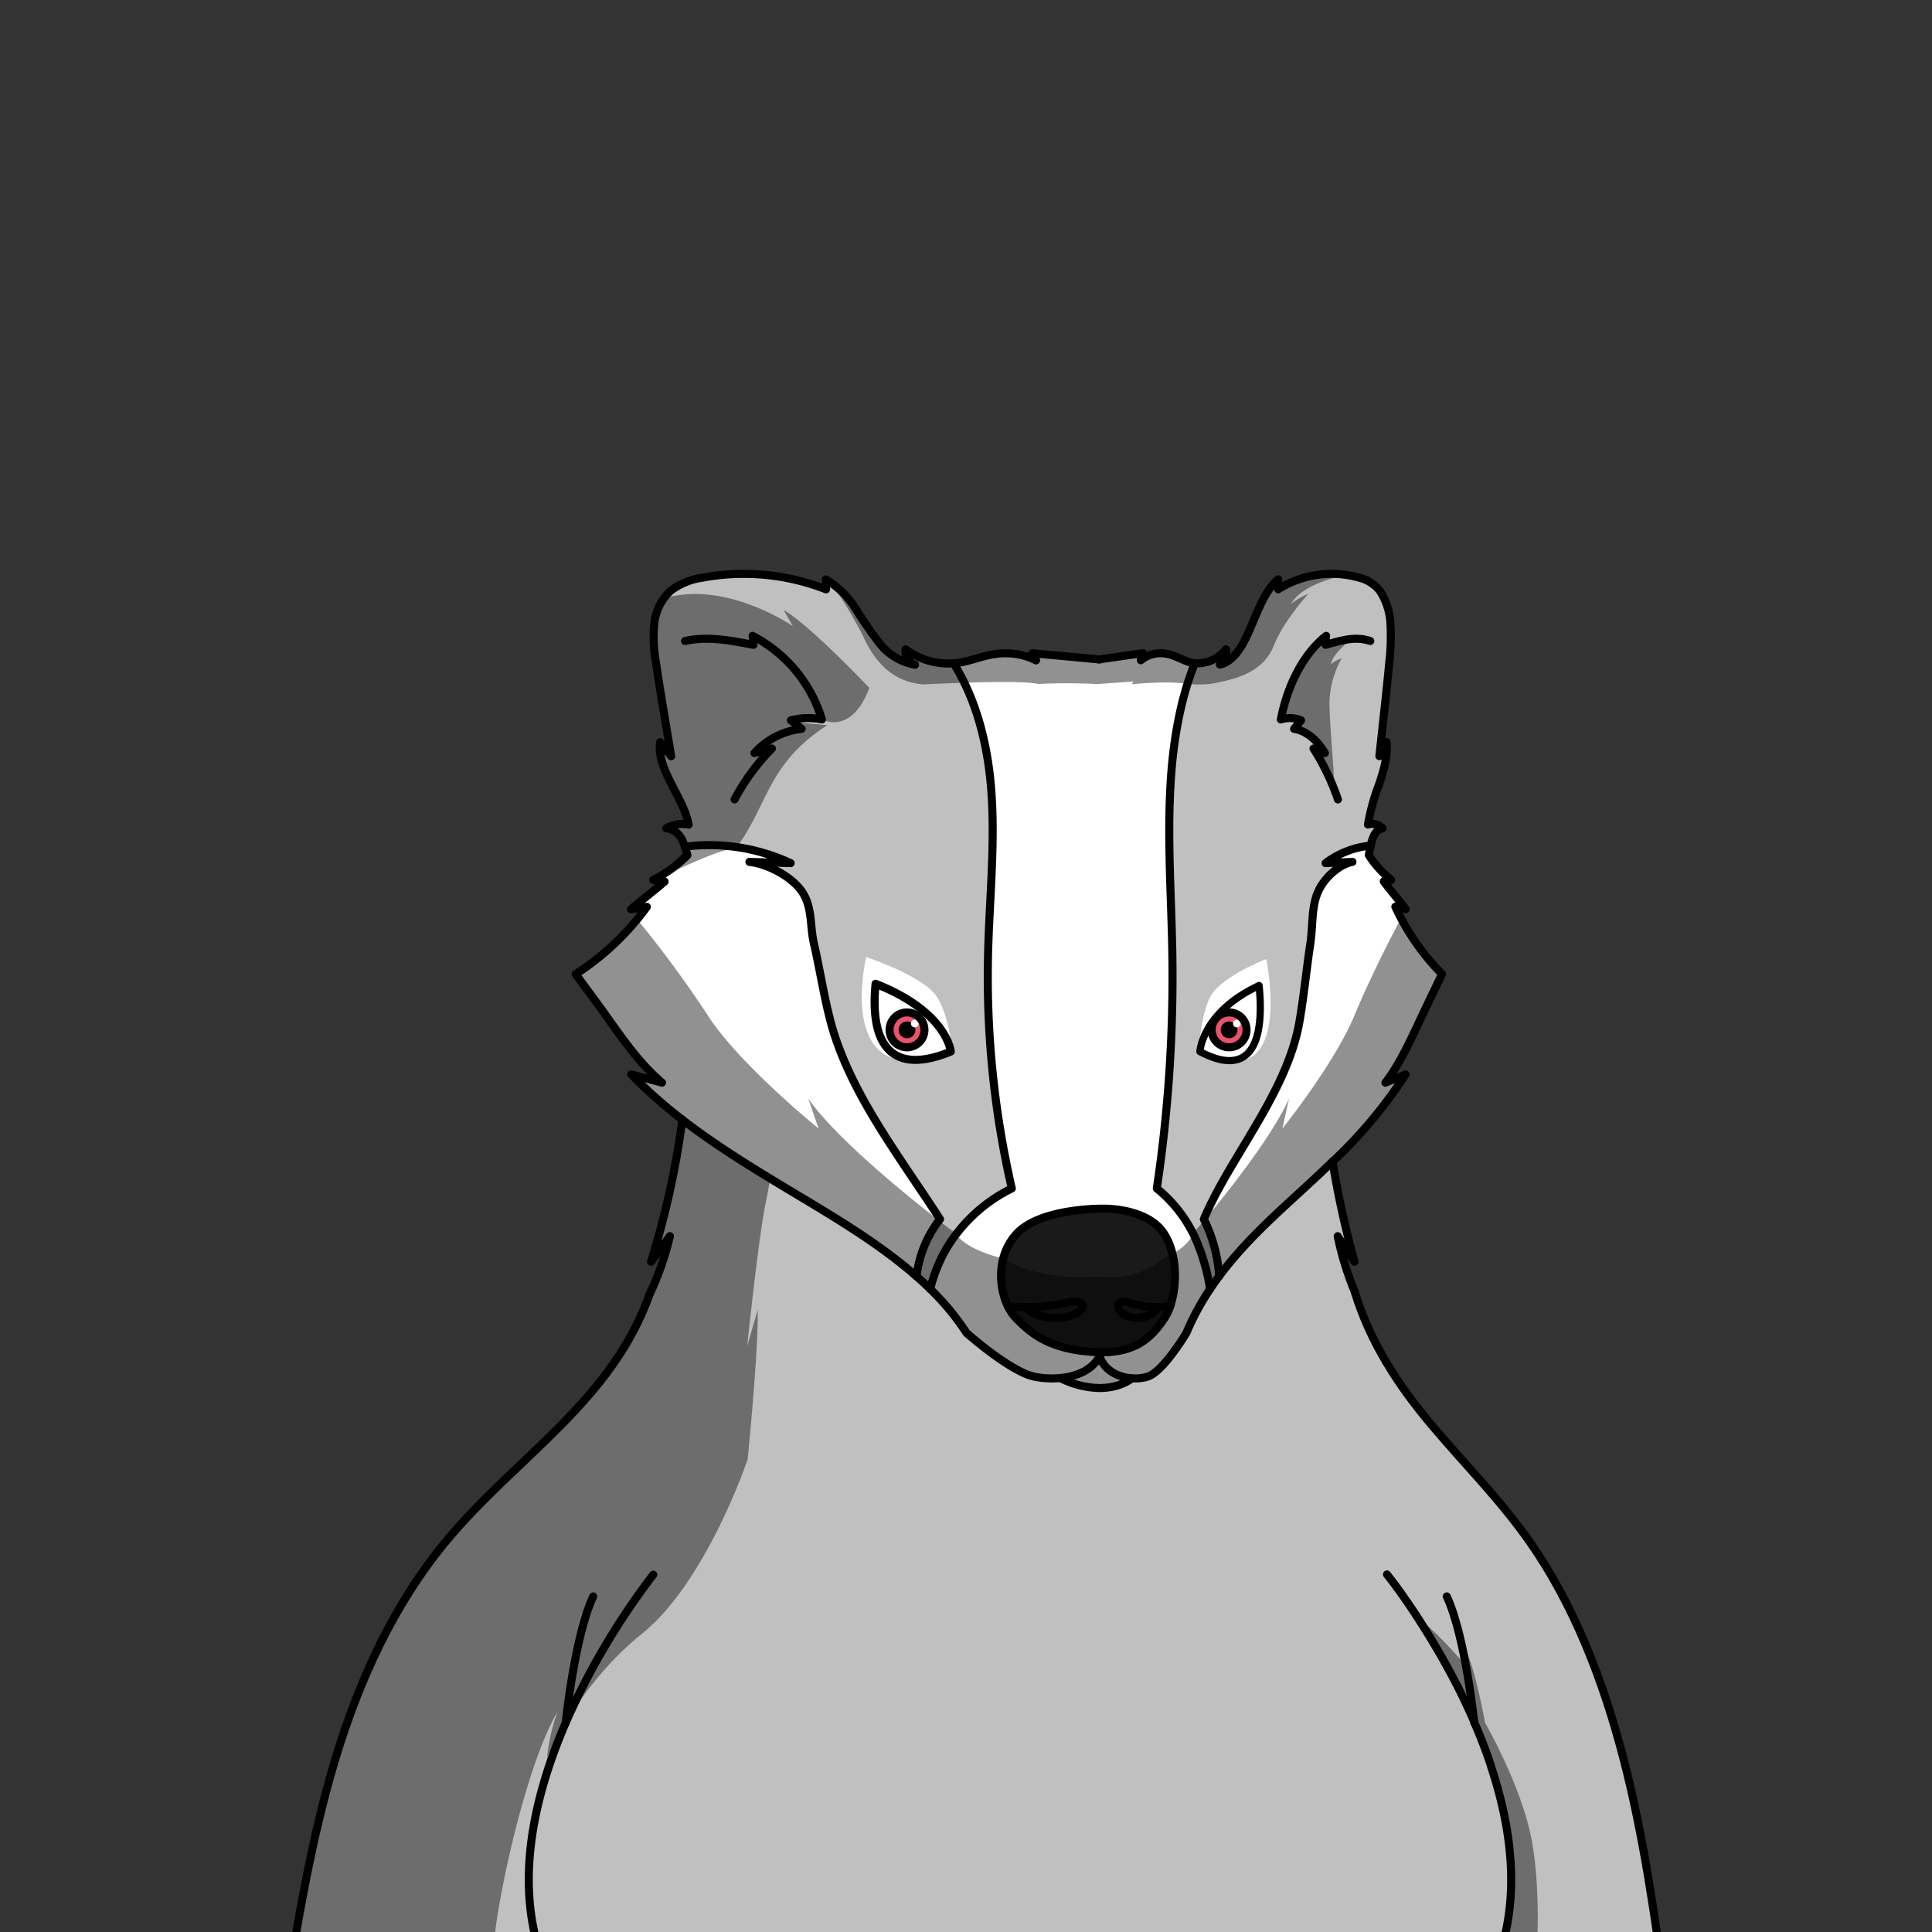 <svg xmlns="http://www.w3.org/2000/svg" viewBox="0 0 432 432">
  <rect x="0" y="0" width="432" height="432" fill="#333333" stroke="none"/>
  <defs>
    <style>.BUNTAI_BADGER_BODY_BADGER_BODY_44_cls-1{isolation:isolate;}.BUNTAI_BADGER_BODY_BADGER_BODY_44_cls-2{fill:silver;}.BUNTAI_BADGER_BODY_BADGER_BODY_44_cls-3{fill:#fff;}.BUNTAI_BADGER_BODY_BADGER_BODY_44_cls-4{fill:#1a1a1a;}.BUNTAI_BADGER_BODY_BADGER_BODY_44_cls-5,.BUNTAI_BADGER_BODY_BADGER_BODY_44_cls-6{fill:none;stroke:#000;stroke-linecap:round;stroke-linejoin:round;}.BUNTAI_BADGER_BODY_BADGER_BODY_44_cls-5{stroke-width:1.8px;}.BUNTAI_BADGER_BODY_BADGER_BODY_44_cls-6{stroke-width:1.61px;}.BUNTAI_BADGER_BODY_BADGER_BODY_44_cls-7{fill:#e9546c;}.BUNTAI_BADGER_BODY_BADGER_BODY_44_cls-8{opacity:0.43;mix-blend-mode:multiply;}</style>
  </defs>
  <g class="BUNTAI_BADGER_BODY_BADGER_BODY_44_cls-1">
    <g id="body">
      <path class="BUNTAI_BADGER_BODY_BADGER_BODY_44_cls-2" d="M329.54,446.92H63.71c3-18.05,5.95-36.15,11.26-53.65S88,358.8,99.7,344.71c7.78-9.41,17.15-17.36,25.74-26s15.63-17.6,19.76-29.09h0a63.48,63.48,0,0,0,4.62-13.16l-4.21,5.72a191.28,191.28,0,0,0,7-31.76c8.21,6.35,17.16,11.69,26.24,17.14,8.73,5.24,18.2,10.93,26.1,17.88,1.06.92,2.09,1.87,3.08,2.84a57,57,0,0,1,8.13,9.83s9.76,8.66,15.18,9.77a19.92,19.92,0,0,0,5.78.3,20,20,0,0,0,8.77,2.23c4.81,0,7.22-2.17,7.22-2.17a9.78,9.78,0,0,0,3.51-.36c3.54-1.11,8.68-9.77,8.68-9.77a58.38,58.38,0,0,1,5.31-9.83c.65-1,1.32-1.92,2-2.84,5.16-6.95,11.34-12.63,17.05-17.88,2.81-2.58,5.6-5.13,8.32-7.78a208.75,208.75,0,0,0,4.92,22.4c-1.26-1.9-2.52-3.82-3.77-5.72a68.66,68.66,0,0,0,3.81,12.42c3.5,11.5,9.95,21.18,17.25,29.85s15.25,16.62,21.85,26c9.9,14.09,16.48,31.07,21,48.56s7,35.6,9.55,53.65Z" />
      <path class="BUNTAI_BADGER_BODY_BADGER_BODY_44_cls-3" d="M322.4,217.8,319,225c-2.89,6-5.5,12.27-9.21,17.11l4.51-1.85A105.47,105.47,0,0,1,298,259.72h0c-2.72,2.65-5.51,5.2-8.32,7.78-5.71,5.25-11.89,10.93-17.05,17.88l0-.4a33.4,33.4,0,0,0-3.41-12.37c5.82-13.85,18.62-28.26,21.38-44.18,1-5.75,1.56-11.64,2.43-17.43.61-4,.21-8.11,1.71-11.56s5-6.24,7.71-6.73l-6,.28a19.61,19.61,0,0,1,10.13-3.92c-.14.67-.28,1.38-.41,2.13a22.67,22.67,0,0,0,5,5.53l-1.66.35c1.57,2.11,3.33,4.09,4.9,6.2l-2.31-.54A52.78,52.78,0,0,0,322.4,217.8Z" />
      <path class="BUNTAI_BADGER_BODY_BADGER_BODY_44_cls-2" d="M310.92,139.53a48.27,48.27,0,0,1-.25,8.41c-.66,7.06-1.48,14.08-2.23,21.13.56-1,1.05-2.1,1.6-3.14.3,3.27-.68,6.42-1.64,9.37a47.42,47.42,0,0,0-2.51,9.07,3.28,3.28,0,0,1,3.26.82c-1.55.35-2.2,1.85-2.66,3.89A19.61,19.61,0,0,0,296.36,193l6-.28c-2.69.49-6.21,3.28-7.71,6.73S293.57,207,293,211c-.87,5.79-1.44,11.68-2.43,17.43-2.76,15.92-15.56,30.33-21.38,44.18A33.4,33.4,0,0,1,272.56,285l0,.4c-.69.92-1.36,1.86-2,2.84a45.07,45.07,0,0,0-2.4-9.14,30.56,30.56,0,0,0-9.51-13.35,320.9,320.9,0,0,0,3.47-52.34c-.2-12.41-1.11-24.84-.45-37.21.52-9.76,2.13-19.68,5.49-27.89a8.19,8.19,0,0,0,7-3.13c.1,1.5-.43,3-1.37,3.44,2-.46,3.73-2.23,5.1-4.63s2.37-5.2,3.54-7.82,2.55-5.13,4.39-6.62c0,.76,0,1.47,0,2.22a22.5,22.5,0,0,1,18.11-2.59,8.52,8.52,0,0,1,4.62,2.94A14.86,14.86,0,0,1,310.92,139.53Z" />
      <path class="BUNTAI_BADGER_BODY_BADGER_BODY_44_cls-3" d="M231.61,147.62c0-.05-.13-.29-.78-1.56,2,.15,15,1.39,15,1.39s8.48-1.24,9.81-1.39l-.51,1.57a7.08,7.08,0,0,1,6.22-1.34c1.69.4,3.28,1.43,5,1.86a6.17,6.17,0,0,0,.84.15c-3.36,8.21-5,18.13-5.49,27.89-.66,12.37.25,24.8.45,37.21a320.9,320.9,0,0,1-3.47,52.34,30.56,30.56,0,0,1,9.51,13.35,45.07,45.07,0,0,1,2.4,9.14,58.38,58.38,0,0,0-5.31,9.83s-5.14,8.66-8.68,9.77a9.78,9.78,0,0,1-3.51.36c-3-.21-6.11-1.7-7.22-4.92-1.59,3-5,4.5-8.77,4.86a19.92,19.92,0,0,1-5.78-.3c-5.42-1.11-15.18-9.77-15.18-9.77a57,57,0,0,0-8.13-9.83,33.69,33.69,0,0,1,3.68-9.14,35.07,35.07,0,0,1,14.56-13.35,211.35,211.35,0,0,1-5.31-52.34c.29-12.41,1.69-24.84.68-37.21-.79-9.76-3.25-19.68-8.4-27.89q.64,0,1.29-.15c2.57-.43,5-1.46,7.58-1.86A15.62,15.62,0,0,1,231.61,147.62Zm30,144.49c1.46-4.3,1.76-11.18-1.23-16.05-3.69-6.05-13.67-5.8-13.67-5.8s-14.31-.25-19.61,5.8c-4.28,4.87-3.86,11.74-1.77,16.05a10.25,10.25,0,0,0,1.77,2.59c3.38,3.46,7.82,7.53,19.61,7.68,8.22-.15,11.31-4.22,13.67-7.68A11,11,0,0,0,261.65,292.11Z" />
      <path class="BUNTAI_BADGER_BODY_BADGER_BODY_44_cls-4" d="M229.29,292.25c2.38,2.72,7.89,2.85,10.69,1.76,3.22-1.26,2.87-3.93-2-2.61A34.42,34.42,0,0,1,229.29,292.25Zm29.63,0a17,17,0,0,1-6-.85c-3.42-1.32-3.67,1.35-1.42,2.61C253.42,295.1,257.26,295,258.92,292.25Zm2.73-.14a11,11,0,0,1-1.23,2.59c-2.36,3.46-5.45,7.53-13.67,7.68-11.79-.15-16.23-4.22-19.61-7.68a10.25,10.25,0,0,1-1.77-2.59c-2.09-4.31-2.51-11.18,1.77-16.05,5.3-6.05,19.61-5.8,19.61-5.8s10-.25,13.67,5.8C263.41,280.93,263.11,287.81,261.65,292.11Z" />
      <path class="BUNTAI_BADGER_BODY_BADGER_BODY_44_cls-4" d="M252.9,291.4a17,17,0,0,0,6,.85c-1.66,2.72-5.5,2.85-7.44,1.76C249.23,292.75,249.48,290.08,252.9,291.4Z" />
      <path class="BUNTAI_BADGER_BODY_BADGER_BODY_44_cls-3" d="M253.08,308.19s-2.41,2.17-7.22,2.17a20,20,0,0,1-8.77-2.23c3.73-.36,7.18-1.87,8.77-4.86C247,306.49,250.09,308,253.08,308.19Z" />
      <path class="BUNTAI_BADGER_BODY_BADGER_BODY_44_cls-4" d="M237.94,291.4c4.91-1.32,5.26,1.35,2,2.61-2.8,1.09-8.31,1-10.69-1.76A34.42,34.42,0,0,0,237.94,291.4Z" />
      <path class="BUNTAI_BADGER_BODY_BADGER_BODY_44_cls-2" d="M221.61,176.19c1,12.37-.39,24.8-.68,37.21a211.35,211.35,0,0,0,5.31,52.34,35.07,35.07,0,0,0-14.56,13.35,33.69,33.69,0,0,0-3.68,9.14c-1-1-2-1.92-3.08-2.84,0-.14,0-.27.05-.4a25.19,25.19,0,0,1,5.22-12.37c-8.92-13.85-20.24-28.26-24.47-44.18-1.51-5.75-2.39-11.64-3.72-17.43-.93-4-.32-8.11-2.62-11.56s-7.68-6.24-11.81-6.73l9.22.28a43.13,43.13,0,0,0-23.69-3.68c-.71-2.16-1.69-3.76-4.16-4.13a7.08,7.08,0,0,1,5-.82c-.63-3.23-2.38-6.12-3.85-9.07s-3-6.1-2.52-9.37c.85,1,1.6,2.1,2.45,3.14-1.13-7-2.4-14.07-3.42-21.13a31.25,31.25,0,0,1-.36-8.41,11.67,11.67,0,0,1,3.62-7.42,15,15,0,0,1,7.07-2.94,50.61,50.61,0,0,1,27.73,2.59c0-.75,0-1.46-.06-2.22a19.85,19.85,0,0,1,6.71,6.62,87.07,87.07,0,0,0,5.43,7.82,12.87,12.87,0,0,0,7.82,4.63,3.19,3.19,0,0,1-2.11-3.44,16.08,16.08,0,0,0,10.75,3.13C218.36,156.51,220.82,166.43,221.61,176.19Z" />
      <path class="BUNTAI_BADGER_BODY_BADGER_BODY_44_cls-3" d="M210.19,272.62A25.19,25.19,0,0,0,205,285c0,.13,0,.26-.05.4-7.9-6.95-17.37-12.64-26.1-17.88-9.08-5.45-18-10.79-26.24-17.14h0a103.71,103.71,0,0,1-11.43-10.12l6.88,1.85C142.35,237.25,138.36,231,134,225l-5.28-7.18a59.6,59.6,0,0,0,15.92-15.05l-3.53.54c2.41-2.11,5.1-4.09,7.5-6.2l-2.53-.35a30.82,30.82,0,0,0,7.63-5.53c-.18-.66-.36-1.3-.56-1.89A43.13,43.13,0,0,1,176.79,193l-9.22-.28c4.13.49,9.5,3.28,11.81,6.73S181.07,207,182,211c1.33,5.79,2.21,11.68,3.72,17.43C190,244.36,201.27,258.77,210.19,272.62Z" />
      <path class="BUNTAI_BADGER_BODY_BADGER_BODY_44_cls-3" d="M213,235.7s-.55-8-3.43-12.7-15.9-9-15.9-9-5,21.18,7.7,23C208.92,237.87,213,235.7,213,235.7Z" />
      <path class="BUNTAI_BADGER_BODY_BADGER_BODY_44_cls-5" d="M212.6,235.13s-.75-8.82-16.82-15.16C194.41,233.94,199.61,240.49,212.6,235.13Z" />
      <path class="BUNTAI_BADGER_BODY_BADGER_BODY_44_cls-3" d="M268,235.7s.28-7.93,2.51-12.6,12.62-8.65,12.62-8.65,4.47,21.23-5.73,22.77C271.32,238,268,235.7,268,235.7Z" />
      <path class="BUNTAI_BADGER_BODY_BADGER_BODY_44_cls-6" d="M268.3,235.14s.43-8.79,13.24-14.78C282.93,234.32,278.88,240.75,268.3,235.14Z" />
      <path class="BUNTAI_BADGER_BODY_BADGER_BODY_44_cls-7" d="M203.22,226.4a3.9,3.9,0,1,0,3.46,4.29A3.9,3.9,0,0,0,203.22,226.4Z" />
      <circle cx="202.81" cy="230.28" r="1.88" />
      <circle class="BUNTAI_BADGER_BODY_BADGER_BODY_44_cls-3" cx="204.56" cy="228.86" r="0.86" />
      <circle class="BUNTAI_BADGER_BODY_BADGER_BODY_44_cls-5" cx="202.81" cy="230.28" r="3.9" />
      <path class="BUNTAI_BADGER_BODY_BADGER_BODY_44_cls-7" d="M275.24,226.4a3.9,3.9,0,1,0,3.46,4.29A3.9,3.9,0,0,0,275.24,226.4Z" />
      <circle cx="274.83" cy="230.28" r="1.88" />
      <circle class="BUNTAI_BADGER_BODY_BADGER_BODY_44_cls-3" cx="276.57" cy="228.86" r="0.86" />
      <circle class="BUNTAI_BADGER_BODY_BADGER_BODY_44_cls-5" cx="274.83" cy="230.28" r="3.9" />
      <path class="BUNTAI_BADGER_BODY_BADGER_BODY_44_cls-5" d="M152.58,250.36a103.71,103.71,0,0,1-11.43-10.12l6.88,1.85C142.35,237.25,138.36,231,134,225l-5.28-7.18a59.6,59.6,0,0,0,15.92-15.05l-3.53.54c2.41-2.11,5.1-4.09,7.5-6.2l-2.53-.35a30.82,30.82,0,0,0,7.63-5.53c-.18-.66-.36-1.3-.56-1.89-.71-2.16-1.69-3.76-4.16-4.13a7.08,7.08,0,0,1,5-.82c-.63-3.23-2.38-6.12-3.85-9.07s-3-6.1-2.52-9.37c.85,1,1.6,2.1,2.45,3.14-1.13-7-2.4-14.07-3.42-21.13a31.25,31.25,0,0,1-.36-8.41,11.67,11.67,0,0,1,3.62-7.42,15,15,0,0,1,7.07-2.94,50.61,50.61,0,0,1,27.73,2.59c0-.75,0-1.46-.06-2.22a19.85,19.85,0,0,1,6.71,6.62,87.07,87.07,0,0,0,5.43,7.82,12.87,12.87,0,0,0,7.82,4.63,3.19,3.19,0,0,1-2.11-3.44,16.08,16.08,0,0,0,10.75,3.13q.64,0,1.29-.15c2.57-.43,5-1.46,7.58-1.86a15.62,15.62,0,0,1,9.53,1.33" />
      <path class="BUNTAI_BADGER_BODY_BADGER_BODY_44_cls-5" d="M245.86,303.27c-1.59,3-5,4.5-8.77,4.86a19.92,19.92,0,0,1-5.78-.3c-5.42-1.11-15.18-9.77-15.18-9.77a57,57,0,0,0-8.13-9.83c-1-1-2-1.92-3.08-2.84-7.9-6.95-17.37-12.64-26.1-17.88-9.08-5.45-18-10.79-26.24-17.14" />
      <path class="BUNTAI_BADGER_BODY_BADGER_BODY_44_cls-5" d="M231.62,147.63h0c0-.05-.13-.29-.78-1.56,2,.15,15,1.39,15,1.39" />
      <path class="BUNTAI_BADGER_BODY_BADGER_BODY_44_cls-5" d="M164.25,178.75a48.33,48.33,0,0,1,8.35-11.37l-3.9,1a16.53,16.53,0,0,1,10.54-5.4l-2.39-1.92a15.45,15.45,0,0,1,6.93-.19,31.2,31.2,0,0,0-15.51-18.69c.28.29-.07,1.67.21,2-5.26-.94-10.08-2-15.31-.85" />
      <path class="BUNTAI_BADGER_BODY_BADGER_BODY_44_cls-5" d="M153.1,189.32A43.13,43.13,0,0,1,176.79,193l-9.22-.28c4.13.49,9.5,3.28,11.81,6.73S181.07,207,182,211c1.33,5.79,2.21,11.68,3.72,17.43,4.23,15.92,15.55,30.33,24.47,44.18A25.19,25.19,0,0,0,205,285c0,.13,0,.26-.05.4" />
      <path class="BUNTAI_BADGER_BODY_BADGER_BODY_44_cls-5" d="M213.21,148.3c5.15,8.21,7.61,18.13,8.4,27.89,1,12.37-.39,24.8-.68,37.21a211.35,211.35,0,0,0,5.31,52.34,35.07,35.07,0,0,0-14.56,13.35,33.69,33.69,0,0,0-3.68,9.14" />
      <path class="BUNTAI_BADGER_BODY_BADGER_BODY_44_cls-5" d="M298,259.72a105.47,105.47,0,0,0,16.29-19.48l-4.51,1.85c3.71-4.84,6.32-11.11,9.21-17.11l3.45-7.18A52.78,52.78,0,0,1,312,202.75l2.31.54c-1.57-2.11-3.33-4.09-4.9-6.2l1.66-.35a22.67,22.67,0,0,1-5-5.53c.13-.75.27-1.46.41-2.13.46-2,1.11-3.54,2.66-3.89a3.28,3.28,0,0,0-3.26-.82,47.42,47.42,0,0,1,2.51-9.07c1-3,1.94-6.1,1.64-9.37-.55,1-1,2.1-1.6,3.14.75-7,1.57-14.07,2.23-21.13a48.27,48.27,0,0,0,.25-8.41,14.86,14.86,0,0,0-2.37-7.42,8.52,8.52,0,0,0-4.62-2.94,22.5,22.5,0,0,0-18.11,2.59c0-.75,0-1.46,0-2.22-1.84,1.49-3.21,4-4.39,6.62s-2.18,5.42-3.54,7.82-3.06,4.17-5.1,4.63c.94-.44,1.47-1.94,1.37-3.44a8.19,8.19,0,0,1-7,3.13,6.17,6.17,0,0,1-.84-.15c-1.68-.43-3.27-1.46-5-1.86a7.08,7.08,0,0,0-6.22,1.34l.51-1.57c-1.33.15-9.81,1.39-9.81,1.39" />
      <path class="BUNTAI_BADGER_BODY_BADGER_BODY_44_cls-5" d="M245.86,303.27c1.11,3.22,4.23,4.71,7.22,4.92a9.78,9.78,0,0,0,3.51-.36c3.54-1.11,8.68-9.77,8.68-9.77a58.38,58.38,0,0,1,5.31-9.83c.65-1,1.32-1.92,2-2.84,5.16-6.95,11.34-12.63,17.05-17.88,2.81-2.58,5.6-5.13,8.32-7.78" />
      <path class="BUNTAI_BADGER_BODY_BADGER_BODY_44_cls-5" d="M299.16,178.75a52.5,52.5,0,0,0-5.46-11.37l2.54,1c-1.75-3-4.25-5-6.88-5.4l1.56-1.92a6.69,6.69,0,0,0-4.52-.19c1.54-8,5.29-14.9,10.13-18.69-.19.29.05,1.67-.13,2,3.43-.94,6.58-2,10-.85" />
      <path class="BUNTAI_BADGER_BODY_BADGER_BODY_44_cls-5" d="M272.59,285.39l0-.4a33.4,33.4,0,0,0-3.41-12.37c5.82-13.85,18.62-28.26,21.38-44.18,1-5.75,1.56-11.64,2.43-17.43.61-4,.21-8.11,1.71-11.56s5-6.24,7.71-6.73l-6,.28a19.61,19.61,0,0,1,10.13-3.92" />
      <path class="BUNTAI_BADGER_BODY_BADGER_BODY_44_cls-5" d="M267.18,148.3c-3.36,8.21-5,18.13-5.49,27.89-.66,12.37.25,24.8.45,37.21a320.9,320.9,0,0,1-3.47,52.34,30.56,30.56,0,0,1,9.51,13.35,45.07,45.07,0,0,1,2.4,9.14" />
      <path class="BUNTAI_BADGER_BODY_BADGER_BODY_44_cls-5" d="M253.08,308.19s-2.41,2.17-7.22,2.17a20,20,0,0,1-8.77-2.23h0" />
      <path class="BUNTAI_BADGER_BODY_BADGER_BODY_44_cls-5" d="M152.58,250.36h0a191.28,191.28,0,0,1-7,31.76l4.21-5.72a63.48,63.48,0,0,1-4.62,13.16" />
      <path class="BUNTAI_BADGER_BODY_BADGER_BODY_44_cls-5" d="M302.92,288.83a68.66,68.66,0,0,1-3.81-12.42c1.25,1.9,2.51,3.82,3.77,5.72a208.75,208.75,0,0,1-4.92-22.4h0" />
      <path class="BUNTAI_BADGER_BODY_BADGER_BODY_44_cls-5" d="M261.65,292.11a11,11,0,0,1-1.23,2.59c-2.36,3.46-5.45,7.53-13.67,7.68-11.79-.15-16.23-4.22-19.61-7.68a10.25,10.25,0,0,1-1.77-2.59c-2.09-4.31-2.51-11.18,1.77-16.05,5.3-6.05,19.61-5.8,19.61-5.8s10-.25,13.67,5.8c3,4.87,2.69,11.75,1.23,16.05" />
      <path class="BUNTAI_BADGER_BODY_BADGER_BODY_44_cls-5" d="M229.29,292.25c2.38,2.72,7.89,2.85,10.69,1.76,3.22-1.26,2.87-3.93-2-2.61A34.42,34.42,0,0,1,229.29,292.25Z" />
      <path class="BUNTAI_BADGER_BODY_BADGER_BODY_44_cls-5" d="M225.37,292.11s1.66.13,3.92.14" />
      <path class="BUNTAI_BADGER_BODY_BADGER_BODY_44_cls-5" d="M258.92,292.25a26.72,26.72,0,0,0,2.73-.14" />
      <path class="BUNTAI_BADGER_BODY_BADGER_BODY_44_cls-5" d="M258.92,292.25a17,17,0,0,1-6-.85c-3.42-1.32-3.67,1.35-1.42,2.61C253.42,295.1,257.26,295,258.92,292.25Z" />
      <path class="BUNTAI_BADGER_BODY_BADGER_BODY_44_cls-5" d="M145.19,289.57h0C141.07,301.08,134,310,125.44,318.68s-18,16.62-25.74,26C88,358.8,80.28,375.78,75,393.27s-8.29,35.6-11.26,53.65H372.57c-2.51-18.05-5-36.15-9.55-53.65s-11.1-34.47-21-48.56c-6.6-9.41-14.56-17.36-21.85-26s-13.75-18.35-17.25-29.85" />
      <path class="BUNTAI_BADGER_BODY_BADGER_BODY_44_cls-5" d="M125.58,446.92c-12.24-19.32-7.22-42.89.91-61.7a.05.05,0,0,1,0,0,160.36,160.36,0,0,1,19.58-33.11" />
      <path class="BUNTAI_BADGER_BODY_BADGER_BODY_44_cls-5" d="M126.49,385.22s2-19.4,6.15-28.26" />
      <path class="BUNTAI_BADGER_BODY_BADGER_BODY_44_cls-5" d="M330.56,446.92c10.21-16.11,8.41-35.18,2.82-52l0-.09c-1.09-3.28-2.32-6.47-3.65-9.53a.42.42,0,0,1,0-.1c-.43-1-.87-2-1.31-2.94-1-2.16-2-4.25-3.06-6.25l-.21-.4c-2.06-3.95-4.16-7.54-6.11-10.67l-.18-.3-.21-.33c-.23-.37-.46-.74-.69-1.09l-.41-.64-.37-.58c-4-6.21-7.05-9.95-7.05-9.95" />
      <path class="BUNTAI_BADGER_BODY_BADGER_BODY_44_cls-5" d="M329.65,385.22s-2-19.4-6.15-28.26" />
      <g class="BUNTAI_BADGER_BODY_BADGER_BODY_44_cls-8">
        <path d="M152.58,250.36s-2.43,15.32-4.15,21.7-2.5,9-2.5,9l3.38-2.62s-1.09,3-4.81,11.85a141.48,141.48,0,0,1-8.05,16l30.72,20.06s2.42-23.87,2.26-33.47L167.07,301s2.51-24,4.08-31.72.94-6.33.94-6.33S154,252.47,152.58,250.36Z" />
        <path d="M245.85,285.39s-12.35,1.51-21.67-4c-9.11-2.35-10.35-5.5-10.35-5.5s-24.93-18.53-33.1-30.25l2.3,6.7s-17.79-14.42-24.71-25.22a249.87,249.87,0,0,0-15.86-21.56s-9.24,10.14-13.79,12.22c7.55,10.31,15.7,21.43,17.67,23.12l-4.05.48S148,247.5,163,257.49s25.4,15.19,32.55,20.58,12.44,10,16.53,15l4.09,5s8.57,9.2,15.38,9.56,9.37,3.05,14.34,2.95Z" />
        <path d="M245.85,285.39s8.05,1.51,14.11-4c5.93-2.35,6.74-5.5,6.74-5.5s16.23-18.53,21.54-30.25l-1.49,6.7s11.58-14.42,16.08-25.22,10.33-21.56,10.33-21.56,6,10.14,9,12.22c-4.91,10.31-10.22,21.43-11.5,23.12l2.64.48s-3.73,6.1-13.46,16.09-16.53,15.19-21.18,20.58a82,82,0,0,0-10.76,15l-2.66,5s-5.59,9.2-10,9.56-6.1,3.05-9.34,2.95Z" />
        <path d="M194.39,153.83s-13.27-14.05-19.16-17.43l2.05,3.61s-15-10.43-29-6.16c-2.53,4.51-3.13,9.61-1.34,20s2.09,14,2.09,14L147.5,167A38.64,38.64,0,0,0,151,177.94c2.68,5.21,2.45,6.34,2.13,6.32s-3.26.48-3.26.48,3.42,3.46,3.26,3.8a4.9,4.9,0,0,0,.07,1.57l-5.37,5.63-1.18,1.08s12.59-6.55,18-7.26c7.07-9.5,6.91-18.77,20.34-27.4l-7.62-.71,6.43-.58S190.31,164.59,194.39,153.83Z" />
        <path d="M301.13,128.53s-9.91,1.74-12.43,6.53a13.12,13.12,0,0,1,3.85-2.27s-5.52,6-7.71,11.54-7.44,7.24-12.39,8.26a19.72,19.72,0,0,1-8.56,0s-11.23-1.73-15.78-2-14-1.66-21.13-.87-15.7-1.43-15.7-1.43,10.66-2.28,15.5-1.64l4.84.63s-1.12-1.51,7-.68,8.92.68,8.92.68l8.64-1.25-.16,1.1s2.71-2.2,10.17.82c3.14.55,8.08-2.59,8.08-2.59s.32,1.37-1.13,3.3c5.34-4,6.44-8.31,8.56-13.07s3.86-5.84,3.86-5.84l.34,1.63S294.15,126.9,301.13,128.53Z" />
        <path d="M302.38,142.84s-4.28,3-4.8,5.7a6.5,6.5,0,0,1,2.4-1.3,21.26,21.26,0,0,0-2.72,10.31c.16,5.55.88,13.24.94,15.13a23.85,23.85,0,0,0,.37,3.45s-2.24-6.23-4.5-8.16l1.91,0a10,10,0,0,0-6.62-5l1.56-1.92a5.63,5.63,0,0,0-4.53-.19c1.6-5.87,4-14.55,10.08-18.46l-.31,1.27Z" />
        <path d="M163.8,306.82l3.37,19.5s-9.19,27.38-23.64,39-21.21,27.73-21.21,27.73a41.46,41.46,0,0,1,2.33-10.25c-6.52,10.95-12.58,37.68-14,49.74s-1.57,14.35-1.57,14.35h-45S67.23,419.5,75,393.27s21.43-46.36,32.47-57.07,26.39-25.52,30.32-31.81,5.94-7.08,5.94-7.08Z" />
        <path d="M185.64,130.16a88,88,0,0,1,7.4,12.2c2.5,5.47,6.41,10.13,13.46,10.68,0,0,21.83-1.15,25.63-.09,6.2-.38,13.28,0,13.28,0l8.08-.56L253,153s8.91-.89,12.76,0c2.71-3.62,1.66-4.31,1.66-4.31s-5.13-3-8.26-2.25-4.15-.16-4.15-.16-7.29,1.27-11.75.85-12.44-.8-12.44-.8a57.36,57.36,0,0,0-7.14-.22c-3.84.13-10.26,3.13-14.37,2.24a25.74,25.74,0,0,1-6.87-2.5l2.12,2.81s-4.58-.52-9.52-6.82S188.61,131.55,185.64,130.16Z" />
        <path d="M327.6,368.73s1.64,9.57,2,16.49c5.19,14.5,13.68,28.6,5.88,54h8s1.28-15.26-.93-27.49-10.48-26.5-10.48-26.5S329.82,372.69,327.6,368.73Z" />
        <path d="M318.78,364.66s7.18,11.82,9.55,17.62c0-6.34-2.25-17.62-2.25-17.62l.49,6.43s-6.59-7.62-9.48-9.07Z" />
      </g>
    </g>
  </g>
</svg>
